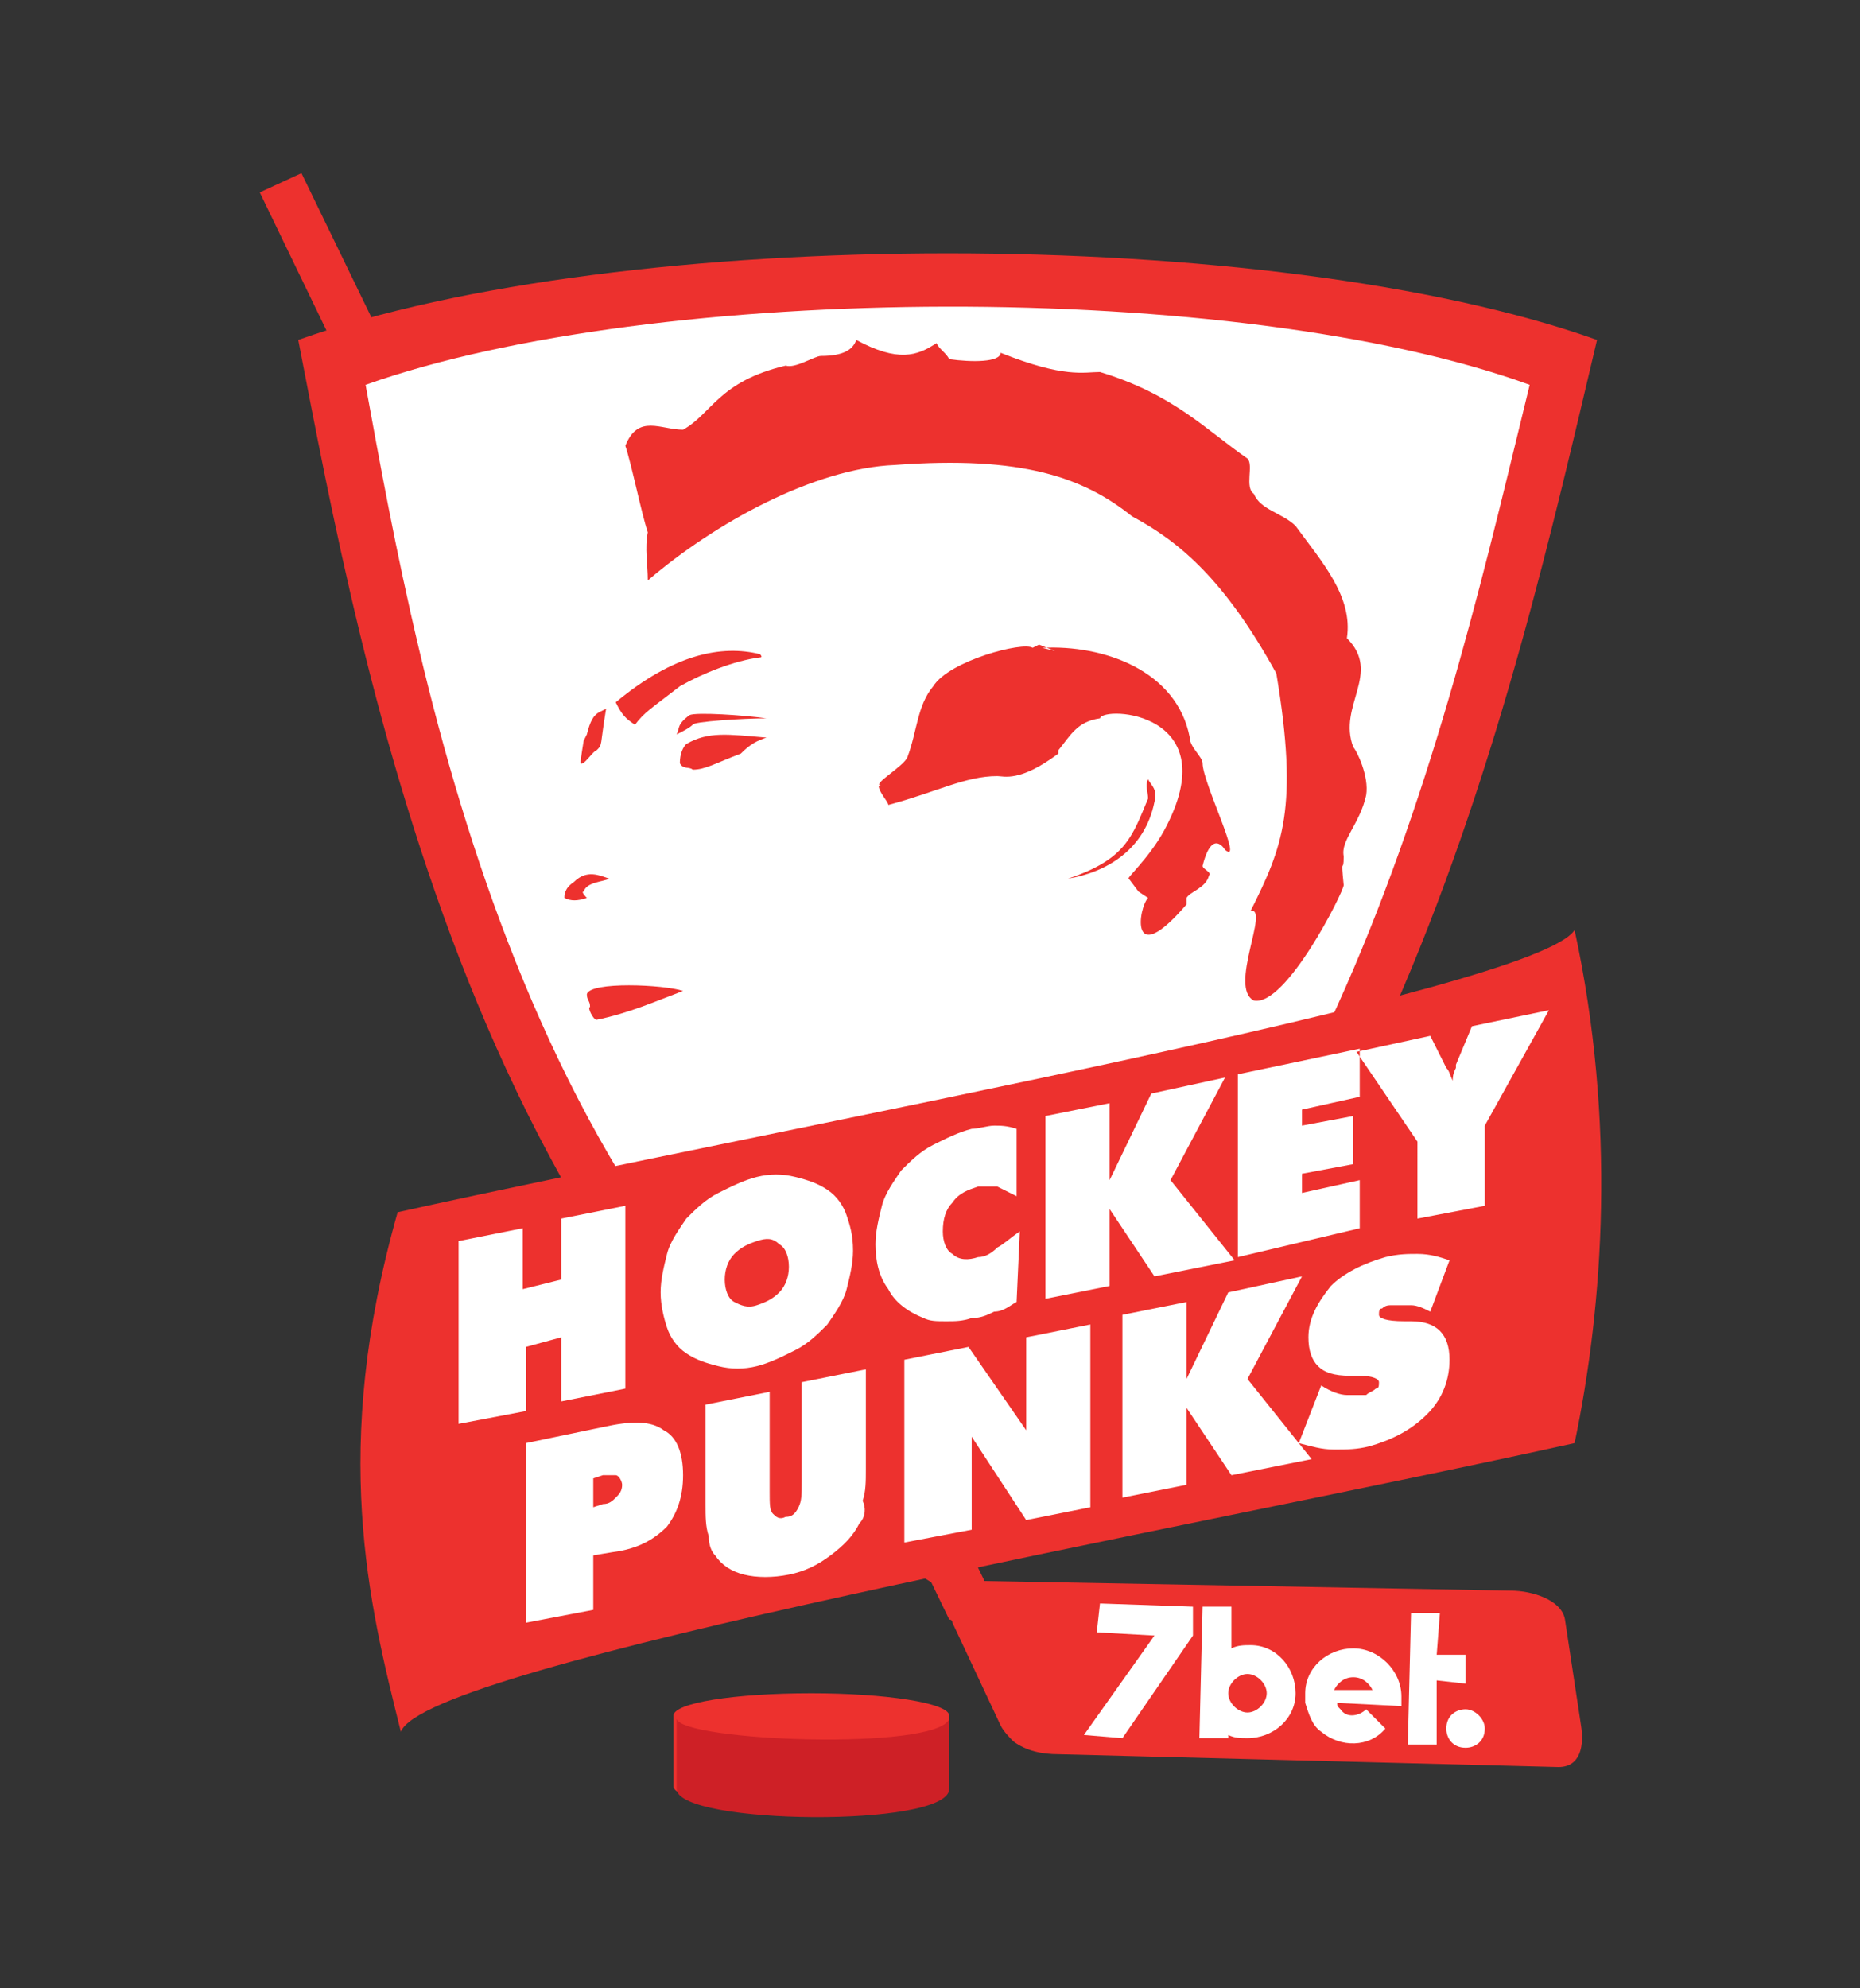 <?xml version="1.0" encoding="utf-8"?>
<!-- Generator: Adobe Illustrator 25.2.0, SVG Export Plug-In . SVG Version: 6.00 Build 0)  -->
<svg version="1.1" id="Layer_1" xmlns="http://www.w3.org/2000/svg" xmlns:xlink="http://www.w3.org/1999/xlink" x="0px" y="0px"
	 width="58px" height="62px" viewBox="0 0 58 62" style="enable-background:new 0 0 58 62;" xml:space="preserve">
<rect x="0" y="0" width="58" height="62" fill="#333333" stroke="none"/>
<style type="text/css">
	.st0{fill-rule:evenodd;clip-rule:evenodd;fill:#ED312E;}
	.st1{fill-rule:evenodd;clip-rule:evenodd;fill:#FFFFFF;}
	.st2{fill-rule:evenodd;clip-rule:evenodd;fill:#CE2026;}
	.st3{fill:#FFFFFF;}
</style>
<g>
	<path class="st0" d="M30.7,49.3l16.4,0.3c0.7,0,1.6,0.3,1.7,0.9l0.5,3.3c0.1,0.6,0,1.3-0.7,1.3L33,54.7c-0.5,0-1-0.1-1.4-0.4
		c-0.1-0.1-0.3-0.3-0.4-0.5l-1.5-3.2c0,0,0-0.1-0.1-0.1L8.1,6l1.3-0.6L30.7,49.3z"/>
	<path class="st0" d="M29.3,49.5C43.1,40.4,47.1,22,49.8,10.6C39.7,7,19.4,7,9.3,10.6C11.3,20.9,14.8,40.7,29.3,49.5"/>
	<path class="st1" d="M29.3,46.9c12.4-8.2,15.9-24.7,18.4-34.9c-9.1-3.3-27.3-3.2-36.3,0C13.1,21.3,16.2,39,29.3,46.9"/>
	<path class="st0" d="M12.4,37.8c12.2-2.7,35.5-6.9,36.7-8.8c1.3,6,0.9,11.7,0,16c-12.2,2.7-35.8,6.9-36.6,9
		C11.5,50,10.3,45.2,12.4,37.8"/>
	<path class="st0" d="M29.1,21.4c0.5-0.8,2.8-1.4,3.1-1.2l0.2-0.1l0.5,0.2l-0.4-0.1c1.9-0.1,4.2,0.7,4.6,2.8c0,0.3,0.4,0.6,0.4,0.8
		c0,0.6,1.3,3.2,0.7,2.7c0,0-0.4-0.7-0.7,0.5c0,0.1,0.3,0.2,0.2,0.3c-0.1,0.4-0.6,0.5-0.7,0.7l0,0l0,0.2c-1.8,2.1-1.5,0.1-1.2-0.2
		l-0.3-0.2l-0.3-0.4c-0.1,0,0.6-0.6,1.1-1.5c2-3.7-1.9-3.9-2-3.5c-0.7,0.1-0.9,0.5-1.3,1c0,0,0,0.1,0,0.1c-1.2,0.9-1.7,0.7-1.9,0.7
		c-1,0-1.9,0.5-3.4,0.9c0-0.1-0.3-0.4-0.3-0.6l0,0l0,0c0,0,0.1,0,0.1,0l0,0l0,0c-0.4,0,0.7-0.6,0.8-0.9C28.6,22.8,28.6,22,29.1,21.4
		"/>
	<path class="st0" d="M19.2,21.9c1.8-1.5,3.3-1.8,4.5-1.5c0,0,0.1,0.1,0,0.1c-0.8,0.1-1.8,0.5-2.5,0.9c-0.9,0.7-1.1,0.8-1.4,1.2
		C19.5,22.4,19.4,22.3,19.2,21.9"/>
	<path class="st0" d="M20.2,18.1c0-0.5-0.1-1,0-1.5c-0.2-0.6-0.5-2.1-0.7-2.7c0.4-1,1.1-0.5,1.8-0.5c0.9-0.5,1.1-1.5,3.2-2
		c0.3,0.1,0.9-0.3,1.1-0.3c0.7,0,1-0.2,1.1-0.5c1.3,0.7,1.9,0.5,2.5,0.1c0.1,0.2,0.3,0.3,0.4,0.5c0.7,0.1,1.6,0.1,1.6-0.2
		c2,0.8,2.6,0.6,3.1,0.6c2.3,0.7,3.3,1.8,4.6,2.7c0.2,0.2-0.1,0.9,0.2,1.1c0.2,0.5,0.9,0.6,1.3,1c0.8,1.1,1.8,2.2,1.6,3.5
		c1.1,1.1-0.3,2.1,0.2,3.4c0.1,0.1,0.5,0.9,0.4,1.5c-0.2,0.9-0.8,1.4-0.7,1.9c0,0.6-0.1-0.1,0,0.9c0,0.2-1.8,3.8-2.8,3.6
		c-0.8-0.4,0.5-2.9-0.1-2.8c1-2,1.5-3.2,0.8-7.4c-1.6-2.9-3-4.1-4.5-4.9c-1.5-1.2-3.4-1.9-7.4-1.6C25.4,14.6,22.3,16.3,20.2,18.1"/>
	<path class="st0" d="M18.9,22.1c-0.2,1.2-0.1,1.1-0.3,1.3c-0.1,0-0.4,0.5-0.5,0.4c0-0.1,0.1-0.7,0.1-0.7l0.1-0.2l0,0
		c0.1-0.4,0.2-0.6,0.4-0.7L18.9,22.1z"/>
	<path class="st0" d="M33.3,27.4c1.8-0.6,2-1.3,2.5-2.5c0-0.2-0.1-0.4,0-0.6c0.1,0.2,0.3,0.3,0.2,0.7C35.7,26.5,34.5,27.2,33.3,27.4
		"/>
	<path class="st0" d="M19,27.4c-0.3-0.1-0.7-0.3-1.1,0.1c-0.3,0.2-0.3,0.4-0.3,0.5c0.2,0.1,0.4,0.1,0.7,0c0,0-0.2-0.2-0.1-0.2
		C18.3,27.5,18.8,27.5,19,27.4"/>
	<path class="st0" d="M21.3,30.9c-0.8,0.3-1.7,0.7-2.7,0.9c-0.1,0-0.3-0.4-0.2-0.4c0-0.2-0.1-0.2-0.1-0.4
		C18.4,30.6,20.7,30.7,21.3,30.9"/>
	<path class="st0" d="M21.1,22.9c0.2-0.1,0.4-0.2,0.5-0.3c0-0.1,1.6-0.2,2.3-0.2c-0.7-0.1-2.2-0.2-2.4-0.1
		C21.1,22.6,21.2,22.7,21.1,22.9"/>
	<path class="st0" d="M23.9,23c-1.2-0.1-1.8-0.2-2.5,0.2c-0.1,0.1-0.2,0.3-0.2,0.6c0.1,0.2,0.3,0.1,0.4,0.2c0.4,0,0.7-0.2,1.5-0.5
		C23.4,23.2,23.6,23.1,23.9,23"/>
	<polygon class="st0" points="25,41.1 25,41.2 25,41.1 	"/>
	<path class="st1" d="M14.3,44.4v-5.7l2-0.4v1.9l1.2-0.3V38l2-0.4v5.7l-2,0.4v-2L16.4,42v2L14.3,44.4z M23.6,40.7
		c0.3-0.1,0.5-0.2,0.7-0.4c0.2-0.2,0.3-0.5,0.3-0.8c0-0.3-0.1-0.6-0.3-0.7c-0.2-0.2-0.4-0.2-0.7-0.1c-0.3,0.1-0.5,0.2-0.7,0.4
		c-0.2,0.2-0.3,0.5-0.3,0.8c0,0.3,0.1,0.6,0.3,0.7C23.1,40.7,23.3,40.8,23.6,40.7 M26.6,39c0,0.4-0.1,0.8-0.2,1.2
		c-0.1,0.4-0.4,0.8-0.6,1.1c-0.3,0.3-0.6,0.6-1,0.8c-0.4,0.2-0.8,0.4-1.2,0.5c-0.4,0.1-0.8,0.1-1.2,0c-0.4-0.1-0.7-0.2-1-0.4
		c-0.3-0.2-0.5-0.5-0.6-0.8c-0.1-0.3-0.2-0.7-0.2-1.1c0-0.4,0.1-0.8,0.2-1.2c0.1-0.4,0.4-0.8,0.6-1.1c0.3-0.3,0.6-0.6,1-0.8
		c0.4-0.2,0.8-0.4,1.2-0.5c0.4-0.1,0.8-0.1,1.2,0c0.4,0.1,0.7,0.2,1,0.4c0.3,0.2,0.5,0.5,0.6,0.8C26.5,38.2,26.6,38.5,26.6,39
		 M31.7,37.3c-0.2-0.1-0.4-0.2-0.6-0.3c-0.2,0-0.4,0-0.6,0c-0.3,0.1-0.6,0.2-0.8,0.5c-0.2,0.2-0.3,0.5-0.3,0.9
		c0,0.3,0.1,0.6,0.3,0.7c0.2,0.2,0.5,0.2,0.8,0.1c0.2,0,0.4-0.1,0.6-0.3c0.2-0.1,0.4-0.3,0.7-0.5l-0.1,2.2c-0.2,0.1-0.4,0.3-0.7,0.3
		c-0.2,0.1-0.4,0.2-0.7,0.2c-0.3,0.1-0.5,0.1-0.8,0.1c-0.3,0-0.5,0-0.7-0.1c-0.5-0.2-0.9-0.5-1.1-0.9c-0.3-0.4-0.4-0.9-0.4-1.4
		c0-0.4,0.1-0.8,0.2-1.2c0.1-0.4,0.4-0.8,0.6-1.1c0.3-0.3,0.6-0.6,1-0.8c0.4-0.2,0.8-0.4,1.2-0.5c0.2,0,0.5-0.1,0.7-0.1
		c0.2,0,0.4,0,0.7,0.1V37.3z M32.6,40.5v-5.7l2-0.4v2.4l1.3-2.7l2.3-0.5l-1.7,3.2l2,2.5l-2.5,0.5l-1.4-2.1v2.4L32.6,40.5z
		 M38.6,39.2v-5.7l3.8-0.8v1.5l-1.8,0.4v0.5l1.6-0.3v1.5l-1.6,0.3v0.6l1.8-0.4v1.5L38.6,39.2z M44.2,38l2.1-0.4v-2.5l2-3.6L45.9,32
		l-0.5,1.2c0,0,0,0,0,0.1c-0.1,0.2-0.1,0.3-0.1,0.4c0,0,0,0,0,0c-0.1-0.2-0.1-0.3-0.2-0.4l-0.5-1l-2.3,0.5l1.9,2.8V38z"/>
	<path class="st1" d="M16.4,50.6V45l2.4-0.5c0.9-0.2,1.5-0.2,1.9,0.1c0.4,0.2,0.6,0.7,0.6,1.4c0,0.7-0.2,1.2-0.5,1.6
		c-0.4,0.4-0.9,0.7-1.7,0.8l-0.6,0.1v1.7L16.4,50.6z M18.5,46.1v0.9l0.3-0.1c0.2,0,0.3-0.1,0.4-0.2c0.1-0.1,0.2-0.2,0.2-0.4
		c0-0.1-0.1-0.3-0.2-0.3C19.1,46,19,46,18.8,46L18.5,46.1z M22,46.9v-3.1l2-0.4v3.1c0,0.4,0,0.6,0.1,0.7c0.1,0.1,0.2,0.2,0.4,0.1
		c0.2,0,0.3-0.1,0.4-0.3c0.1-0.2,0.1-0.4,0.1-0.8v-3.1l2-0.4v3.1c0,0.4,0,0.7-0.1,1C27,47,27,47.3,26.8,47.5c-0.2,0.4-0.5,0.7-0.9,1
		c-0.4,0.3-0.8,0.5-1.3,0.6c-0.5,0.1-1,0.1-1.4,0c-0.4-0.1-0.7-0.3-0.9-0.6c-0.1-0.1-0.2-0.3-0.2-0.6C22,47.6,22,47.3,22,46.9
		 M28.2,48.1v-5.7l2-0.4l1.8,2.6c0-0.1,0-0.3,0-0.4c0-0.2,0-0.4,0-0.6v-1.9l2-0.4v5.7l-2,0.4l-1.7-2.6c0,0.1,0,0.3,0,0.4
		c0,0.1,0,0.3,0,0.5v2L28.2,48.1z M35,46.7V41l2-0.4V43l1.3-2.7l2.3-0.5l-1.7,3.2l2,2.5l-2.5,0.5L37,43.9v2.4L35,46.7z M40.5,45
		c0.4,0.1,0.7,0.2,1.1,0.2c0.4,0,0.7,0,1.1-0.1c0.7-0.2,1.3-0.5,1.8-1c0.5-0.5,0.7-1.1,0.7-1.7c0-0.4-0.1-0.7-0.3-0.9
		c-0.2-0.2-0.5-0.3-0.9-0.3c0,0-0.1,0-0.2,0c-0.6,0-0.8-0.1-0.8-0.2c0-0.1,0-0.2,0.1-0.2c0.1-0.1,0.2-0.1,0.3-0.1c0.2,0,0.4,0,0.6,0
		c0.2,0,0.4,0.1,0.6,0.2l0.6-1.6c-0.3-0.1-0.6-0.2-1-0.2c-0.3,0-0.6,0-1,0.1c-0.7,0.2-1.3,0.5-1.7,0.9c-0.4,0.5-0.7,1-0.7,1.6
		c0,0.4,0.1,0.7,0.3,0.9c0.2,0.2,0.5,0.3,1,0.3c0.1,0,0.2,0,0.3,0c0.4,0,0.6,0.1,0.6,0.2c0,0.1,0,0.2-0.1,0.2
		c-0.1,0.1-0.2,0.1-0.3,0.2c-0.2,0-0.4,0-0.6,0c-0.2,0-0.5-0.1-0.8-0.3L40.5,45z"/>
	<path class="st0" d="M29.6,55.7c0,0.4-1.9,0.7-4.3,0.7c-2.3,0-4.3-0.3-4.3-0.7h0v-2.2c0-0.4,1.9-0.7,4.3-0.7c2.3,0,4.3,0.3,4.3,0.7
		h0V55.7z"/>
	<path class="st2" d="M21.1,53.6c0.2,0.7,8.1,1,8.5,0c0,0.7,0,1.4,0,2.2c-0.1,1.2-8.4,1.1-8.5,0V53.6z"/>
	<polygon class="st3" points="45.7,51.6 44.8,51.6 44.9,50.3 44,50.3 43.9,54.4 44.8,54.4 44.8,52.4 45.7,52.5 	"/>
	<path class="st3" d="M45.7,53.3c-0.3,0-0.6,0.2-0.6,0.6c0,0.3,0.2,0.6,0.6,0.6h0c0.3,0,0.6-0.2,0.6-0.6
		C46.3,53.6,46,53.3,45.7,53.3"/>
	<path class="st3" d="M39,51.3c-0.2,0-0.4,0-0.6,0.1l0-1.3l-0.9,0l-0.1,4.1l0.9,0l0-0.1c0.2,0.1,0.4,0.1,0.6,0.1
		c0.8,0,1.5-0.6,1.5-1.4v0C40.4,52,39.8,51.3,39,51.3 M38.9,53.4c-0.3,0-0.6-0.3-0.6-0.6c0-0.3,0.3-0.6,0.6-0.6
		c0.3,0,0.6,0.3,0.6,0.6C39.5,53.1,39.2,53.4,38.9,53.4"/>
	<polygon class="st3" points="37.2,50.1 34.3,50 34.2,50.9 36,51 33.8,54.1 35,54.2 37.2,51 	"/>
	<path class="st3" d="M42.2,51.4c-0.8,0-1.5,0.6-1.5,1.4l0,0c0,0.1,0,0.2,0,0.3c0,0,0,0,0,0h0c0.1,0.3,0.2,0.7,0.5,0.9
		c0.6,0.5,1.5,0.5,2-0.1l-0.6-0.6c-0.2,0.2-0.6,0.3-0.8,0c-0.1-0.1-0.1-0.1-0.1-0.2l2,0.1c0-0.1,0-0.2,0-0.3v0
		C43.7,52.1,43,51.4,42.2,51.4 M41.6,52.7c0.1-0.2,0.3-0.4,0.6-0.4c0.3,0,0.5,0.2,0.6,0.4L41.6,52.7z"/>
</g>
</svg>
